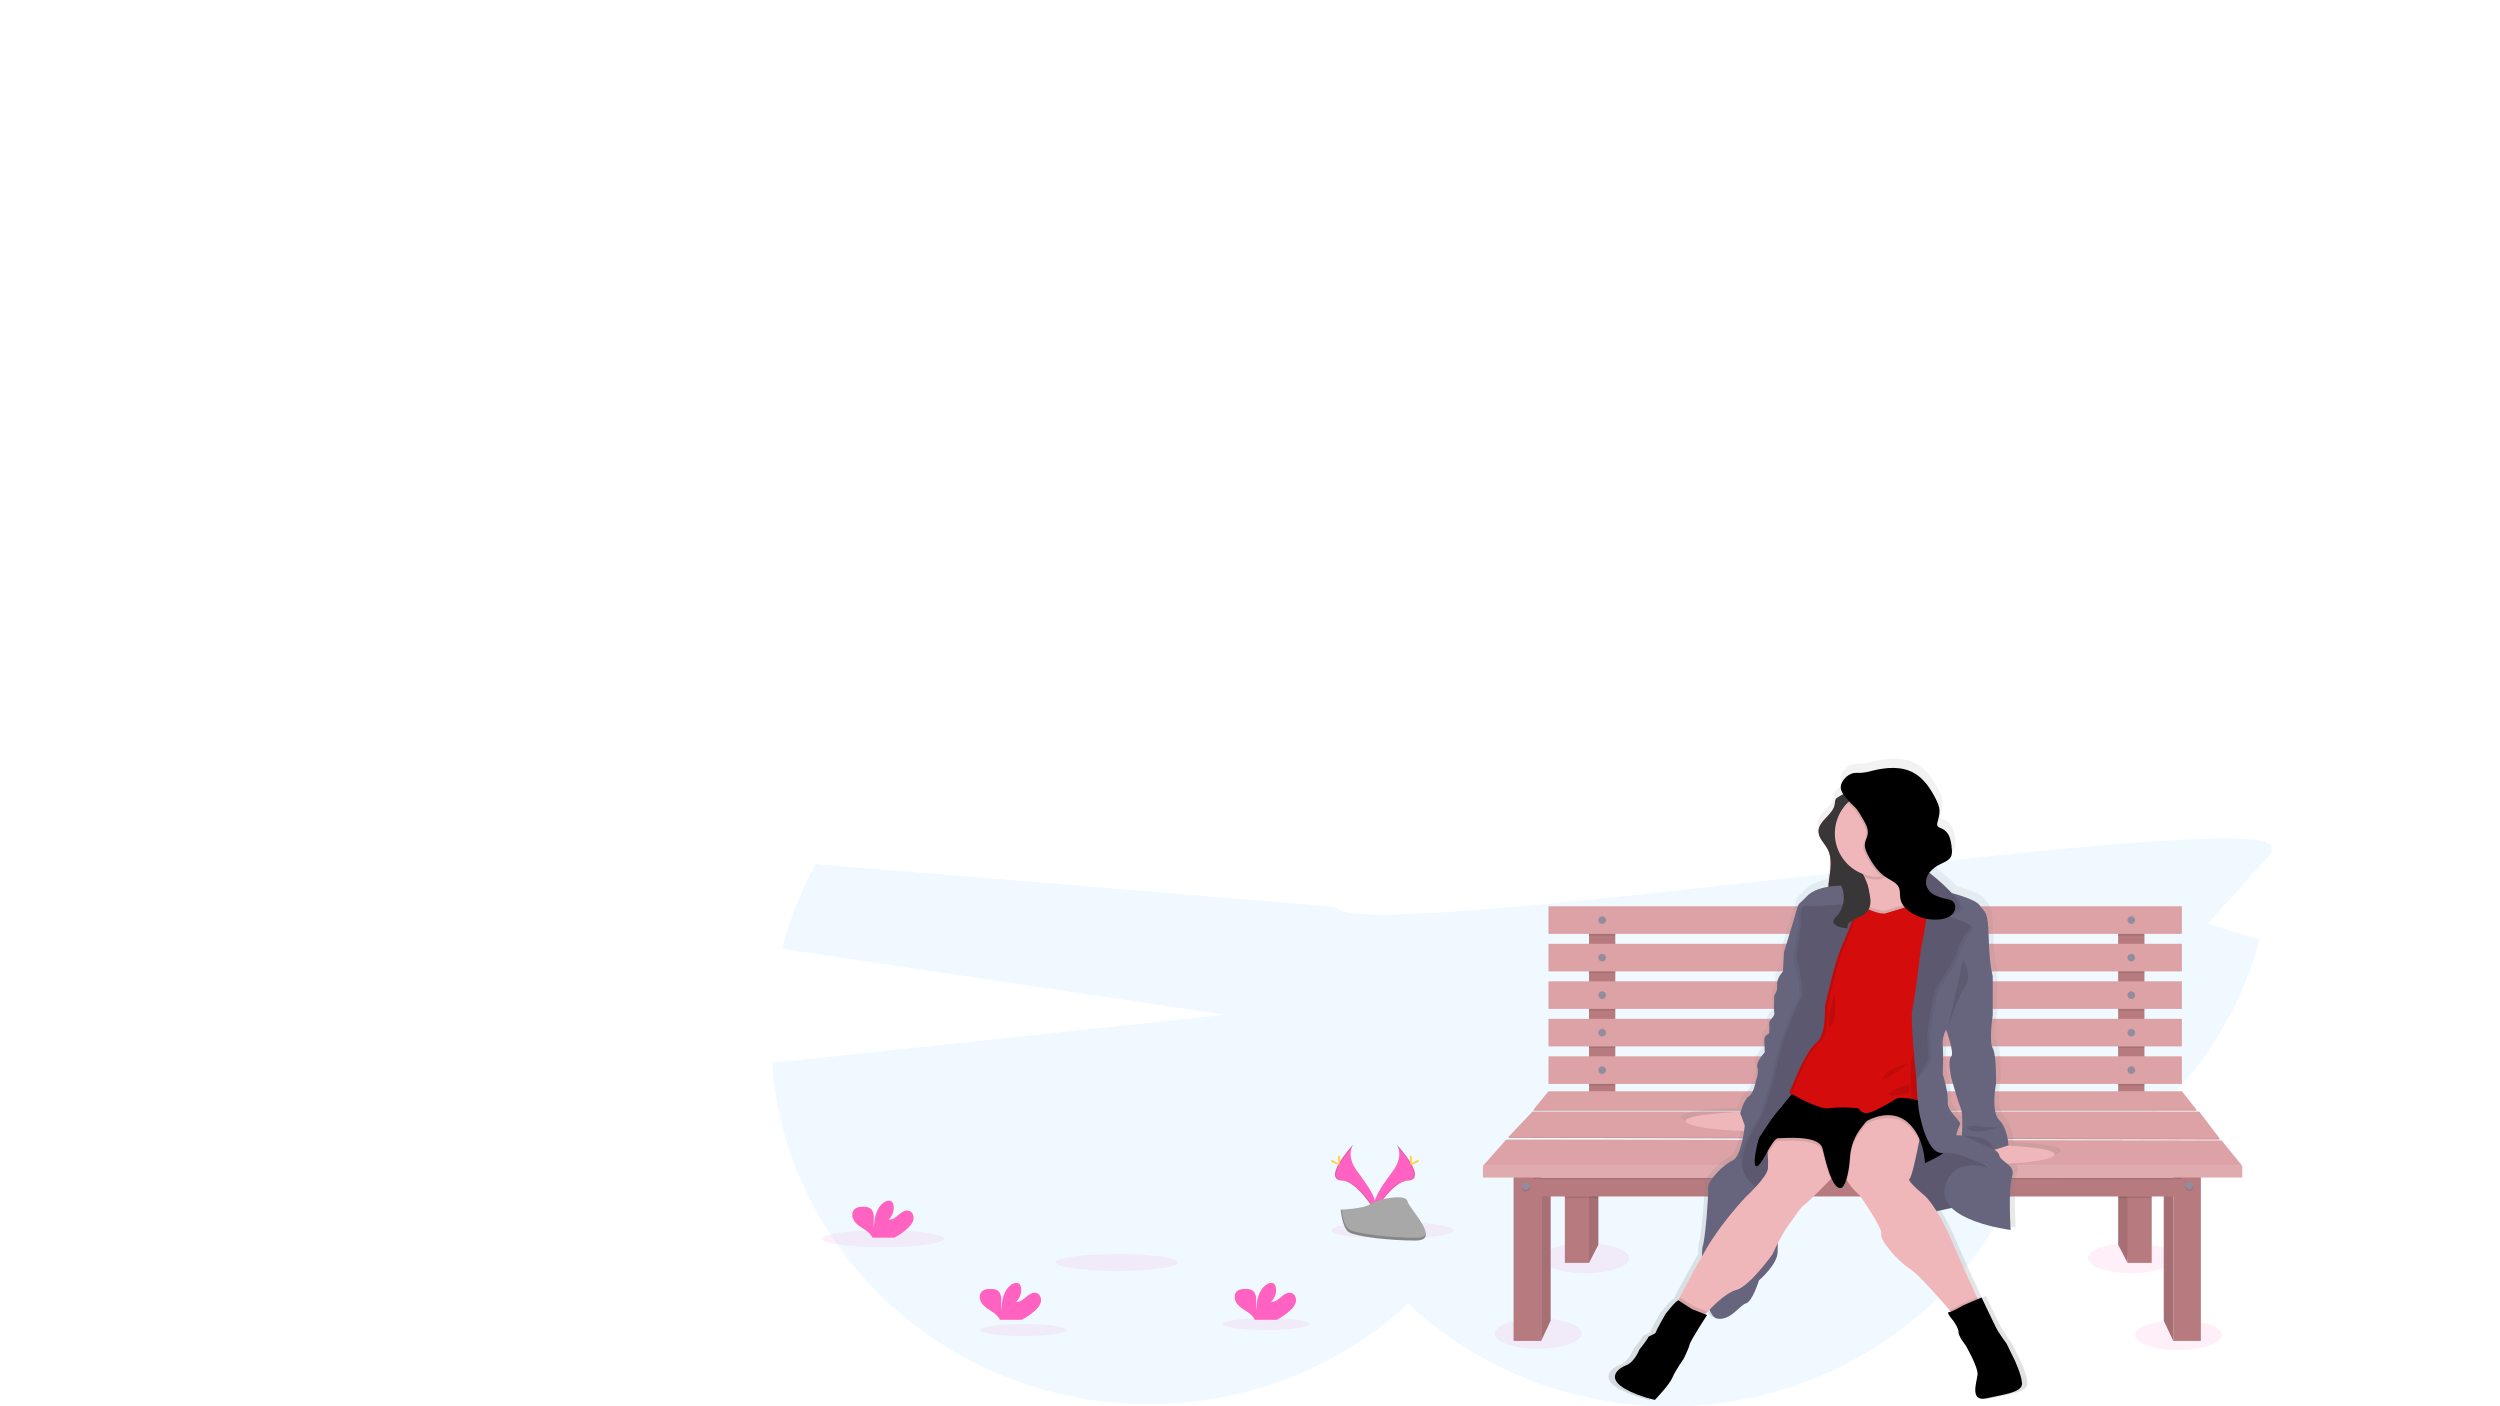 <svg width="1920" height="1080" viewBox="0 0 1920 1080" fill="none" xmlns="http://www.w3.org/2000/svg">
<path d="M1476 585C1446 571 1168.79 652.487 1024 545.5C821 395.5 558 589.5 351.5 320.75C247.194 185 130.705 137.373 4 -4H-19.5V1084H1965.5V354C1946.5 381.333 1973.1 341.1 1919.5 403.5C1852.5 481.5 1865.5 542.5 1776.5 593.5C1705.3 634.3 1663.5 589.5 1587.5 635C1511.5 680.5 1469.5 697.5 1493 671.5C1516.5 645.5 1496.5 631 1496.5 631C1496.5 631 1506 599 1476 585Z" fill="white"/>
<path opacity="0.1" d="M1744.62 650.75C1744.65 615.677 1038.58 729.044 1025.5 696.5L626.48 663.67C615.182 684.157 606.539 705.999 600.76 728.67L940.89 779.37L593 816.37C603.46 962.78 729 1078.37 882.3 1078.37C959.49 1078.37 1029.62 1049.06 1081.58 1001.29C1133.71 1049.95 1204.51 1079.95 1282.52 1079.95C1398.27 1079.95 1498.18 1014.04 1544.7 918.75C1638.03 889.13 1710.54 814.75 1735.35 721.75L1695.5 709.5L1744.58 654.95C1744.6 653.54 1744.62 652.15 1744.62 650.75Z" fill="#62C6FF"/>
<path opacity="0.1" d="M1217.71 977.83C1236.13 977.83 1251.07 972.654 1251.07 966.27C1251.07 959.886 1236.13 954.71 1217.71 954.71C1199.29 954.71 1184.35 959.886 1184.35 966.27C1184.35 972.654 1199.29 977.83 1217.71 977.83Z" fill="#FF62C0"/>
<path opacity="0.1" d="M1636.83 977.83C1655.25 977.83 1670.19 972.654 1670.19 966.27C1670.19 959.886 1655.25 954.71 1636.83 954.71C1618.41 954.71 1603.47 959.886 1603.47 966.27C1603.47 972.654 1618.41 977.83 1636.83 977.83Z" fill="#FF62C0"/>
<path opacity="0.1" d="M1181.32 1035.75C1199.75 1035.75 1214.68 1030.57 1214.68 1024.19C1214.68 1017.81 1199.75 1012.63 1181.32 1012.63C1162.9 1012.63 1147.96 1017.81 1147.96 1024.19C1147.96 1030.57 1162.9 1035.75 1181.32 1035.75Z" fill="#FF62C0"/>
<path opacity="0.1" d="M1673.01 1036.87C1691.43 1036.87 1706.37 1031.69 1706.37 1025.31C1706.37 1018.93 1691.43 1013.75 1673.01 1013.75C1654.59 1013.75 1639.65 1018.93 1639.65 1025.31C1639.65 1031.69 1654.59 1036.87 1673.01 1036.87Z" fill="#FF62C0"/>
<path d="M1661.78 1014.27L1669.07 1029.83V914.26H1661.78V1014.27Z" fill="#B77B7F"/>
<path d="M1190.89 1014.27L1183.6 1029.83V914.26H1190.89V1014.27Z" fill="#B77B7F"/>
<path opacity="0.1" d="M1661.78 1014.27L1669.07 1029.83V914.26H1661.78V1014.27Z" fill="black"/>
<path opacity="0.1" d="M1190.89 1014.27L1183.6 1029.83V914.26H1190.89V1014.27Z" fill="black"/>
<path d="M1240.56 701.99H1220.36V844.05H1240.56V701.99Z" fill="#B77B7F"/>
<path d="M1646.93 701.99H1626.73V844.05H1646.93V701.99Z" fill="#B77B7F"/>
<path opacity="0.1" d="M1240.56 701.99H1220.36V718.55H1240.56V701.99Z" fill="black"/>
<path opacity="0.1" d="M1646.93 701.99H1626.73V718.55H1646.93V701.99Z" fill="black"/>
<path d="M1675.69 696.03H1189.23V717.22H1675.69V696.03Z" fill="#DDA2A6"/>
<path opacity="0.1" d="M1240.56 726.16H1220.36V747.35H1240.56V726.16Z" fill="black"/>
<path opacity="0.1" d="M1646.93 726.16H1626.73V747.35H1646.93V726.16Z" fill="black"/>
<path d="M1675.69 724.84H1189.23V746.03H1675.69V724.84Z" fill="#DDA2A6"/>
<path opacity="0.1" d="M1240.56 754.97H1220.36V776.16H1240.56V754.97Z" fill="black"/>
<path opacity="0.1" d="M1646.93 754.97H1626.73V776.16H1646.93V754.97Z" fill="black"/>
<path d="M1675.69 753.65H1189.23V774.84H1675.69V753.65Z" fill="#DDA2A6"/>
<path opacity="0.1" d="M1240.56 783.78H1220.36V804.97H1240.56V783.78Z" fill="black"/>
<path opacity="0.1" d="M1646.93 783.78H1626.73V804.97H1646.93V783.78Z" fill="black"/>
<path d="M1675.69 782.46H1189.23V803.65H1675.69V782.46Z" fill="#DDA2A6"/>
<path opacity="0.1" d="M1240.56 812.59H1220.36V833.78H1240.56V812.59Z" fill="black"/>
<path opacity="0.1" d="M1646.93 812.59H1626.73V833.78H1646.93V812.59Z" fill="black"/>
<path d="M1675.69 811.27H1189.23V832.46H1675.69V811.27Z" fill="#DDA2A6"/>
<g opacity="0.1">
<path opacity="0.1" d="M1230.46 710.88C1232.08 710.88 1233.39 709.568 1233.39 707.95C1233.39 706.332 1232.08 705.02 1230.46 705.02C1228.84 705.02 1227.53 706.332 1227.53 707.95C1227.53 709.568 1228.84 710.88 1230.46 710.88Z" fill="black"/>
<path opacity="0.1" d="M1230.46 739.69C1232.08 739.69 1233.39 738.378 1233.39 736.76C1233.39 735.142 1232.08 733.83 1230.46 733.83C1228.84 733.83 1227.53 735.142 1227.53 736.76C1227.53 738.378 1228.84 739.69 1230.46 739.69Z" fill="black"/>
<path opacity="0.1" d="M1230.46 768.5C1232.08 768.5 1233.39 767.188 1233.39 765.57C1233.39 763.952 1232.08 762.64 1230.46 762.64C1228.84 762.64 1227.53 763.952 1227.53 765.57C1227.53 767.188 1228.84 768.5 1230.46 768.5Z" fill="black"/>
<path opacity="0.1" d="M1230.46 797.31C1232.08 797.31 1233.39 795.998 1233.39 794.38C1233.39 792.762 1232.08 791.45 1230.46 791.45C1228.84 791.45 1227.53 792.762 1227.53 794.38C1227.53 795.998 1228.84 797.31 1230.46 797.31Z" fill="black"/>
<path opacity="0.1" d="M1230.46 826.12C1232.08 826.12 1233.39 824.808 1233.39 823.19C1233.39 821.572 1232.08 820.26 1230.46 820.26C1228.84 820.26 1227.53 821.572 1227.53 823.19C1227.53 824.808 1228.84 826.12 1230.46 826.12Z" fill="black"/>
<path opacity="0.1" d="M1636.84 710.88C1638.46 710.88 1639.77 709.568 1639.77 707.95C1639.77 706.332 1638.46 705.02 1636.84 705.02C1635.22 705.02 1633.91 706.332 1633.91 707.95C1633.91 709.568 1635.22 710.88 1636.84 710.88Z" fill="black"/>
<path opacity="0.1" d="M1636.84 739.69C1638.46 739.69 1639.77 738.378 1639.77 736.76C1639.77 735.142 1638.46 733.83 1636.84 733.83C1635.22 733.83 1633.91 735.142 1633.91 736.76C1633.91 738.378 1635.22 739.69 1636.84 739.69Z" fill="black"/>
<path opacity="0.1" d="M1636.84 768.5C1638.46 768.5 1639.77 767.188 1639.77 765.57C1639.77 763.952 1638.46 762.64 1636.84 762.64C1635.22 762.64 1633.91 763.952 1633.91 765.57C1633.91 767.188 1635.22 768.5 1636.84 768.5Z" fill="black"/>
<path opacity="0.1" d="M1636.84 797.31C1638.46 797.31 1639.77 795.998 1639.77 794.38C1639.77 792.762 1638.46 791.45 1636.84 791.45C1635.22 791.45 1633.91 792.762 1633.91 794.38C1633.91 795.998 1635.22 797.31 1636.84 797.31Z" fill="black"/>
<path opacity="0.1" d="M1636.84 826.12C1638.46 826.12 1639.77 824.808 1639.77 823.19C1639.77 821.572 1638.46 820.26 1636.84 820.26C1635.22 820.26 1633.91 821.572 1633.91 823.19C1633.91 824.808 1635.22 826.12 1636.84 826.12Z" fill="black"/>
</g>
<path d="M1230.46 709.56C1232.08 709.56 1233.39 708.248 1233.39 706.63C1233.39 705.012 1232.08 703.7 1230.46 703.7C1228.84 703.7 1227.53 705.012 1227.53 706.63C1227.53 708.248 1228.84 709.56 1230.46 709.56Z" fill="#918C9E"/>
<path d="M1230.46 738.37C1232.08 738.37 1233.39 737.058 1233.39 735.44C1233.39 733.822 1232.08 732.51 1230.46 732.51C1228.84 732.51 1227.53 733.822 1227.53 735.44C1227.53 737.058 1228.84 738.37 1230.46 738.37Z" fill="#918C9E"/>
<path d="M1230.46 767.18C1232.08 767.18 1233.39 765.868 1233.39 764.25C1233.39 762.632 1232.08 761.32 1230.46 761.32C1228.84 761.32 1227.53 762.632 1227.53 764.25C1227.53 765.868 1228.84 767.18 1230.46 767.18Z" fill="#918C9E"/>
<path d="M1230.46 795.99C1232.08 795.99 1233.39 794.678 1233.39 793.06C1233.39 791.442 1232.08 790.13 1230.46 790.13C1228.84 790.13 1227.53 791.442 1227.53 793.06C1227.53 794.678 1228.84 795.99 1230.46 795.99Z" fill="#918C9E"/>
<path d="M1230.46 824.8C1232.08 824.8 1233.39 823.488 1233.39 821.87C1233.39 820.252 1232.08 818.94 1230.46 818.94C1228.84 818.94 1227.53 820.252 1227.53 821.87C1227.53 823.488 1228.84 824.8 1230.46 824.8Z" fill="#918C9E"/>
<path d="M1636.84 709.56C1638.46 709.56 1639.77 708.248 1639.77 706.63C1639.77 705.012 1638.46 703.7 1636.84 703.7C1635.22 703.7 1633.91 705.012 1633.91 706.63C1633.91 708.248 1635.22 709.56 1636.84 709.56Z" fill="#918C9E"/>
<path d="M1636.84 738.37C1638.46 738.37 1639.77 737.058 1639.77 735.44C1639.77 733.822 1638.46 732.51 1636.84 732.51C1635.22 732.51 1633.91 733.822 1633.91 735.44C1633.91 737.058 1635.22 738.37 1636.84 738.37Z" fill="#918C9E"/>
<path d="M1636.84 767.18C1638.46 767.18 1639.77 765.868 1639.77 764.25C1639.77 762.632 1638.46 761.32 1636.84 761.32C1635.22 761.32 1633.91 762.632 1633.91 764.25C1633.91 765.868 1635.22 767.18 1636.84 767.18Z" fill="#918C9E"/>
<path d="M1636.84 795.99C1638.46 795.99 1639.77 794.678 1639.77 793.06C1639.77 791.442 1638.46 790.13 1636.84 790.13C1635.22 790.13 1633.91 791.442 1633.91 793.06C1633.91 794.678 1635.22 795.99 1636.84 795.99Z" fill="#918C9E"/>
<path d="M1636.84 824.8C1638.46 824.8 1639.77 823.488 1639.77 821.87C1639.77 820.252 1638.46 818.94 1636.84 818.94C1635.22 818.94 1633.91 820.252 1633.91 821.87C1633.91 823.488 1635.22 824.8 1636.84 824.8Z" fill="#918C9E"/>
<path d="M1686.95 853H1177.64L1189.23 838.75H1675.69L1686.95 853Z" fill="#DDA2A6"/>
<path opacity="0.1" d="M1686.95 853H1177.64L1189.23 838.75H1675.69L1686.95 853Z" fill="black"/>
<path d="M1686.95 852.33H1177.64L1189.23 838.09H1675.69L1686.95 852.33Z" fill="#DDA2A6"/>
<path d="M1704.83 875.18L1158.43 873.86L1176.98 854.32H1688.94L1704.83 875.18Z" fill="#DDA2A6"/>
<path opacity="0.1" d="M1704.83 875.18L1158.43 873.86L1176.98 854.32H1688.94L1704.83 875.18Z" fill="black"/>
<path d="M1704.83 874.52L1158.43 873.2L1176.98 853.66H1688.94L1704.83 874.52Z" fill="#DDA2A6"/>
<path d="M1722.05 895.38H1138.89L1156.78 875.18L1706.16 875.84L1722.05 895.38Z" fill="#DDA2A6"/>
<path d="M1227.53 914.26V955.98L1220.36 969.89L1217.99 920.22L1217.71 914.26H1227.53Z" fill="#B77B7F"/>
<path d="M1636.62 914.26L1636.33 920.22L1633.97 969.89L1626.79 955.98V914.26H1636.62Z" fill="#B77B7F"/>
<path opacity="0.1" d="M1227.53 914.26V955.98L1220.36 969.89L1217.99 920.22L1217.71 914.26H1227.53Z" fill="black"/>
<path opacity="0.1" d="M1636.62 914.26L1636.33 920.22L1633.97 969.89L1626.79 955.98V914.26H1636.62Z" fill="black"/>
<path d="M1220.35 910.95H1201.81V969.9H1220.35V910.95Z" fill="#B77B7F"/>
<path d="M1652.51 910.95H1633.97V969.9H1652.51V910.95Z" fill="#B77B7F"/>
<path opacity="0.1" d="M1220.36 914.26H1227.53V920.22H1201.81V910.95H1220.36V914.26Z" fill="black"/>
<path opacity="0.1" d="M1652.51 910.95V920.22H1626.79V914.26H1633.97V910.95H1652.51Z" fill="black"/>
<path d="M1675.69 904.32H1177.64V918.89H1675.69V904.32Z" fill="#B77B7F"/>
<path d="M1183.6 901.67H1162.41V1029.83H1183.6V901.67Z" fill="#B77B7F"/>
<path d="M1669.08 1029.83H1690.27V901.67H1669.08V1029.83Z" fill="#B77B7F"/>
<path opacity="0.1" d="M1675.69 904.32H1177.64V905.64H1675.69V904.32Z" fill="black"/>
<path d="M1722.05 895.38H1138.89V904.32H1722.05V895.38Z" fill="#DDA2A6"/>
<path opacity="0.1" d="M1722.05 895.38H1138.89V904.32H1722.05V895.38Z" fill="white"/>
<path opacity="0.1" d="M1171.74 915.2C1173.36 915.2 1174.67 913.888 1174.67 912.27C1174.67 910.652 1173.36 909.34 1171.74 909.34C1170.12 909.34 1168.81 910.652 1168.81 912.27C1168.81 913.888 1170.12 915.2 1171.74 915.2Z" fill="black"/>
<path d="M1171.74 913.88C1173.36 913.88 1174.67 912.568 1174.67 910.95C1174.67 909.332 1173.36 908.02 1171.74 908.02C1170.12 908.02 1168.81 909.332 1168.81 910.95C1168.81 912.568 1170.12 913.88 1171.74 913.88Z" fill="#918C9E"/>
<path opacity="0.1" d="M1681.4 914.8C1683.02 914.8 1684.33 913.488 1684.33 911.87C1684.33 910.252 1683.02 908.94 1681.4 908.94C1679.78 908.94 1678.47 910.252 1678.47 911.87C1678.47 913.488 1679.78 914.8 1681.4 914.8Z" fill="black"/>
<path d="M1681.4 913.48C1683.02 913.48 1684.33 912.168 1684.33 910.55C1684.33 908.932 1683.02 907.62 1681.4 907.62C1679.78 907.62 1678.47 908.932 1678.47 910.55C1678.47 912.168 1679.78 913.48 1681.4 913.48Z" fill="#918C9E"/>
<path opacity="0.1" d="M678.08 957.79C703.993 957.79 725 954.907 725 951.35C725 947.793 703.993 944.91 678.08 944.91C652.167 944.91 631.16 947.793 631.16 951.35C631.16 954.907 652.167 957.79 678.08 957.79Z" fill="#FF62C0"/>
<path opacity="0.1" d="M857.82 976.01C883.734 976.01 904.74 973.127 904.74 969.57C904.74 966.013 883.734 963.13 857.82 963.13C831.907 963.13 810.9 966.013 810.9 969.57C810.9 973.127 831.907 976.01 857.82 976.01Z" fill="#FF62C0"/>
<path opacity="0.1" d="M1069.53 951.35C1095.44 951.35 1116.45 948.467 1116.45 944.91C1116.45 941.353 1095.44 938.47 1069.53 938.47C1043.62 938.47 1022.61 941.353 1022.61 944.91C1022.61 948.467 1043.62 951.35 1069.53 951.35Z" fill="#FF62C0"/>
<path opacity="0.1" d="M785.88 1026.04C804.304 1026.04 819.24 1023.99 819.24 1021.46C819.24 1018.93 804.304 1016.88 785.88 1016.88C767.455 1016.88 752.52 1018.93 752.52 1021.46C752.52 1023.99 767.455 1026.04 785.88 1026.04Z" fill="#FF62C0"/>
<path opacity="0.1" d="M972.43 1021.46C990.855 1021.46 1005.79 1019.41 1005.79 1016.88C1005.79 1014.35 990.855 1012.3 972.43 1012.3C954.006 1012.3 939.07 1014.35 939.07 1016.88C939.07 1019.41 954.006 1021.46 972.43 1021.46Z" fill="#FF62C0"/>
<path d="M990.81 1006.47C992.81 1004.63 994.63 1002.47 995.2 999.85C995.77 997.23 994.64 994.06 992.13 993.1C989.32 992.03 986.31 993.98 984.03 995.95C981.75 997.92 979.13 1000.17 976.15 999.75C977.677 998.353 978.816 996.584 979.458 994.616C980.099 992.649 980.221 990.549 979.81 988.52C979.683 987.685 979.338 986.899 978.81 986.24C977.24 984.57 974.41 985.29 972.54 986.6C966.54 990.79 964.93 998.87 964.89 1006.15C964.29 1003.53 964.8 1000.79 964.78 998.1C964.76 995.41 964.03 992.42 961.78 990.98C960.367 990.216 958.776 989.84 957.17 989.89C954.49 989.79 951.51 990.06 949.69 992.02C947.42 994.45 948.01 998.53 949.98 1001.21C951.95 1003.89 954.98 1005.56 957.72 1007.41C959.941 1008.73 961.835 1010.54 963.26 1012.69C963.425 1012.99 963.562 1013.31 963.67 1013.63H980.44C984.203 1011.72 987.691 1009.31 990.81 1006.47Z" fill="#FF62C0"/>
<path d="M697.1 943.32C699.1 941.49 700.92 939.32 701.49 936.7C702.06 934.08 700.94 930.92 698.42 929.95C695.61 928.88 692.6 930.83 690.32 932.8C688.04 934.77 685.42 937.02 682.44 936.6C683.976 935.208 685.124 933.442 685.775 931.474C686.425 929.506 686.554 927.403 686.15 925.37C686.021 924.536 685.676 923.75 685.15 923.09C683.58 921.42 680.75 922.14 678.88 923.46C672.88 927.64 671.27 935.73 671.24 943C670.64 940.38 671.14 937.64 671.13 935C671.12 932.36 670.37 929.32 668.13 927.88C666.717 927.116 665.126 926.74 663.52 926.79C660.85 926.7 657.87 926.96 656.04 928.92C653.77 931.35 654.36 935.43 656.33 938.11C658.3 940.79 661.33 942.46 664.08 944.31C666.296 945.634 668.185 947.438 669.61 949.59C669.774 949.891 669.911 950.205 670.02 950.53H686.79C690.534 948.6 694.002 946.175 697.1 943.32V943.32Z" fill="#FF62C0"/>
<path d="M794.981 1006.47C796.981 1004.63 798.801 1002.47 799.371 999.85C799.941 997.23 798.821 994.06 796.301 993.1C793.491 992.03 790.481 993.98 788.201 995.95C785.921 997.92 783.301 1000.17 780.321 999.75C781.856 998.358 783.005 996.592 783.655 994.624C784.306 992.656 784.435 990.553 784.031 988.52C783.904 987.685 783.559 986.899 783.031 986.24C781.461 984.57 778.631 985.29 776.761 986.6C770.811 990.79 769.151 998.87 769.121 1006.15C768.521 1003.53 769.021 1000.79 769.011 998.1C769.001 995.41 768.251 992.42 766.011 990.98C764.597 990.216 763.007 989.84 761.401 989.89C758.731 989.79 755.751 990.06 753.921 992.02C751.651 994.45 752.241 998.53 754.211 1001.21C756.181 1003.89 759.211 1005.56 761.961 1007.41C764.179 1008.73 766.069 1010.54 767.491 1012.69C767.659 1012.99 767.797 1013.3 767.901 1013.63H784.611C788.373 1011.72 791.861 1009.31 794.981 1006.47V1006.47Z" fill="#FF62C0"/>
<path d="M1072.57 878.82C1072.57 878.82 1078.86 887.04 1069.67 899.45C1060.48 911.86 1052.91 922.34 1055.97 930.08C1055.97 930.08 1069.83 907.08 1081.12 906.71C1092.41 906.34 1084.99 892.68 1072.57 878.82Z" fill="#FF62C0"/>
<path opacity="0.1" d="M1072.57 878.82C1073.12 879.614 1073.56 880.483 1073.86 881.4C1084.86 894.33 1090.73 906.4 1080.15 906.71C1070.29 906.99 1058.47 924.62 1055.63 929.07C1055.73 929.41 1055.84 929.75 1055.97 930.07C1055.97 930.07 1069.83 907.07 1081.12 906.7C1092.41 906.33 1084.99 892.68 1072.57 878.82Z" fill="black"/>
<path d="M1084.26 889.3C1084.26 892.19 1083.94 894.54 1083.54 894.54C1083.14 894.54 1082.81 892.19 1082.81 889.3C1082.81 886.41 1083.22 887.76 1083.62 887.76C1084.02 887.76 1084.26 886.4 1084.26 889.3Z" fill="#FFD037"/>
<path d="M1088.27 892.75C1085.73 894.14 1083.52 894.97 1083.27 894.62C1083.02 894.27 1084.99 892.86 1087.53 891.48C1090.07 890.1 1089.07 891.1 1089.26 891.48C1089.45 891.86 1090.81 891.37 1088.27 892.75Z" fill="#FFD037"/>
<path d="M1039.36 878.82C1039.36 878.82 1033.08 887.04 1042.27 899.45C1051.46 911.86 1059.03 922.34 1055.97 930.08C1055.97 930.08 1042.1 907.08 1030.82 906.71C1019.54 906.34 1026.95 892.68 1039.36 878.82Z" fill="#FF62C0"/>
<path opacity="0.1" d="M1039.36 878.82C1038.81 879.616 1038.38 880.484 1038.08 881.4C1027.08 894.33 1021.2 906.4 1031.79 906.71C1041.65 906.99 1053.47 924.62 1056.3 929.07C1056.21 929.409 1056.1 929.743 1055.97 930.07C1055.97 930.07 1042.1 907.07 1030.82 906.7C1019.54 906.33 1026.95 892.68 1039.36 878.82Z" fill="black"/>
<path d="M1027.68 889.3C1027.68 892.19 1028 894.54 1028.4 894.54C1028.8 894.54 1029.13 892.19 1029.13 889.3C1029.13 886.41 1028.72 887.76 1028.32 887.76C1027.92 887.76 1027.68 886.4 1027.68 889.3Z" fill="#FFD037"/>
<path d="M1023.67 892.75C1026.21 894.14 1028.42 894.97 1028.61 894.62C1028.8 894.27 1026.9 892.86 1024.36 891.48C1021.82 890.1 1022.82 891.1 1022.63 891.48C1022.44 891.86 1021.13 891.37 1023.67 892.75Z" fill="#FFD037"/>
<path d="M1029.68 929.01C1029.68 929.01 1047.26 928.47 1052.55 924.69C1057.84 920.91 1079.55 916.42 1080.91 922.47C1082.27 928.52 1107.33 952.56 1087.48 952.72C1067.63 952.88 1041.37 949.63 1036.08 946.4C1030.79 943.17 1029.68 929.01 1029.68 929.01Z" fill="#A8A8A8"/>
<path opacity="0.2" d="M1087.81 950.61C1067.97 950.77 1041.7 947.52 1036.41 944.3C1032.41 941.85 1030.78 933.04 1030.25 928.98H1029.66C1029.66 928.98 1030.77 943.15 1036.06 946.37C1041.35 949.59 1067.61 952.85 1087.46 952.69C1093.19 952.69 1095.17 950.6 1095.06 947.58C1094.28 949.44 1092.1 950.58 1087.81 950.61Z" fill="black"/>
<path d="M1545.75 876.95L1546.34 876.74C1546.34 876.74 1546.06 863.95 1539.13 857.13C1532.2 850.31 1536.54 828.95 1536.54 828.95C1536.54 828.95 1537.12 806.49 1533.94 801.09C1530.76 795.69 1533.94 775.5 1533.94 775.5V744.83C1533.94 744.83 1531.35 736.83 1530.77 714.98C1530.19 693.13 1527.89 695.98 1523.56 689.68C1521.32 686.43 1511.78 683.04 1503 680.6C1497.13 674.577 1490.81 669.011 1484.1 663.95C1486.62 661.063 1489.76 658.783 1493.28 657.28C1496.39 655.81 1499.96 654.28 1501.23 651.14C1501.79 649.307 1501.91 647.367 1501.57 645.48C1501.4 642.474 1500.82 639.504 1499.86 636.65C1498.86 633.753 1496.76 631.368 1494.01 630.02C1492.5 629.36 1490.54 628.9 1490.1 627.33C1489.97 626.703 1489.99 626.053 1490.18 625.44C1490.86 622.36 1491.98 619.33 1491.91 616.18C1491.84 612.69 1490.31 609.39 1488.68 606.29C1484.57 598.46 1479.34 590.74 1471.51 586.47C1461.68 581.11 1449.51 582.16 1438.65 584.86C1435.72 585.734 1432.7 586.294 1429.65 586.53C1427.81 586.443 1425.96 586.487 1424.13 586.66C1423.09 586.839 1422.07 587.176 1421.13 587.66C1421.33 587.46 1421.53 587.24 1421.75 587.05C1419.93 587.9 1418.3 589.111 1416.97 590.61C1415.52 592.076 1414.49 593.897 1413.97 595.89C1413.8 596.542 1413.72 597.215 1413.73 597.89C1413.88 599.793 1414.57 601.612 1415.73 603.13C1414.28 603.849 1412.87 604.644 1411.5 605.51C1410.81 605.883 1410.21 606.406 1409.75 607.04C1409.61 607.274 1409.5 607.527 1409.42 607.79C1408.94 608.882 1408.71 610.068 1408.75 611.26C1408.75 611.41 1408.75 611.56 1408.68 611.7C1408.8 611.48 1408.9 611.26 1409 611.03C1407.86 618.03 1399.22 622.42 1396.79 628.78C1396.13 630.095 1395.79 631.548 1395.79 633.02C1395.9 638.14 1400.43 641.94 1402.89 646.44C1407 653.97 1405.16 663.12 1404 671.59C1403.84 672.79 1403.71 674.03 1403.63 675.28C1397.54 676.28 1390.92 678.4 1386.87 682.64C1377.79 692.17 1381.87 684.06 1375.34 705.1L1368.85 726.1L1367.98 741.31C1367.98 741.31 1362.98 746.31 1363.37 751.69C1363.76 757.07 1361.21 759.69 1361.21 759.69C1361.21 759.69 1360.63 770.92 1361.21 773.62C1361.79 776.32 1356.88 779.02 1357.21 781.44C1357.36 784.104 1357.36 786.775 1357.21 789.44C1357.21 789.87 1352.88 790.58 1353.32 795.55C1353.58 798.482 1353.67 801.427 1353.6 804.37C1353.6 804.37 1346.4 811.9 1347.84 816.02C1349.28 820.14 1346.54 827.11 1346.54 827.11C1346.54 827.11 1344.95 836.21 1341.06 838.63C1337.89 840.63 1335.39 848.02 1334.57 850.72C1331.67 850.82 1289.8 852.43 1291.19 858.01C1292.63 863.79 1332.14 865.59 1336.75 865.59C1336.95 865.585 1337.15 865.565 1337.35 865.53C1336.27 872.53 1333.49 886.3 1328.23 888.53C1321.16 891.53 1308.33 904.45 1308.91 910.14C1309.49 915.83 1306.6 950.23 1304.72 955.06C1304.33 956.06 1304.11 959.06 1304.12 963.18C1295 978.98 1288.27 991.83 1286.49 995.25L1286.03 996.14L1285.49 997.56C1284.26 996.71 1275.32 1008.09 1275.32 1008.09C1275.32 1008.09 1267.97 1020.6 1267.68 1022.3C1267.39 1024 1261.76 1025.14 1261.48 1026.42C1261.2 1027.7 1254.56 1035.95 1254.56 1035.95C1254.56 1035.95 1250.81 1045.61 1244.17 1048.17C1237.53 1050.73 1230.48 1056.99 1239.56 1064.1C1248.64 1071.21 1266.81 1075.18 1266.81 1075.18C1266.81 1075.18 1278.35 1063.38 1280.65 1057.84C1282.95 1052.3 1289.59 1043.06 1289.59 1043.06C1289.59 1043.06 1293.59 1035.06 1294.21 1032.06C1294.83 1029.06 1308.14 1008.95 1308.14 1008.95L1306.7 1008.39C1307.25 1007.79 1307.88 1007.13 1308.58 1006.39C1309.07 1005.88 1309.58 1005.33 1310.15 1004.78C1311.69 1008.56 1313.55 1011.13 1315.78 1011.64C1326.45 1014.06 1334.09 1001.12 1339 999.84C1343.91 998.56 1349.23 981.95 1349.23 981.95C1349.23 981.95 1363.8 969.72 1363.94 959.95C1363.94 957.8 1364.02 955.51 1364.07 953.25C1366.53 948.358 1369.33 943.646 1372.45 939.15C1377.84 931.95 1382.06 924.93 1384.76 923.42C1386.76 922.32 1399.18 909.96 1405.76 903.33L1406.44 902.64C1408.44 907 1410.74 910.08 1413.36 910.15C1415.36 910.21 1416.98 907.3 1418.26 903.15C1418.39 903.417 1418.53 903.687 1418.68 903.96C1422.29 910.47 1428.93 915.96 1428.93 915.96C1428.93 915.96 1447.39 941.83 1445.8 945.96C1444.21 950.09 1459.21 967.42 1467.8 972.54C1474.72 976.64 1492.8 997.19 1499.71 1005.18L1500.71 1006.36C1500.21 1006.55 1499.69 1006.69 1499.16 1006.75C1496.76 1006.84 1502.53 1013.19 1502.53 1013.19C1502.53 1013.19 1507.04 1019.35 1506.85 1022.39C1506.66 1025.43 1512.52 1032.72 1512.52 1032.72C1512.52 1032.72 1522.52 1049.72 1521.85 1055.56C1521.18 1061.4 1515.41 1076.88 1529.06 1073.85C1542.71 1070.82 1557.32 1069.3 1557.06 1062.38C1556.8 1055.46 1550.91 1043.38 1550.91 1043.38L1544.85 1031.24C1544.85 1031.24 1538.8 1023.38 1536.1 1017.98C1533.4 1012.58 1525.05 995.23 1525.05 995.23L1522.05 996.5L1521.41 995.14C1518.31 988.59 1510.81 972.5 1501.73 951.6C1498.33 943.539 1494.32 935.749 1489.73 928.3L1501.73 925.77C1515.55 938.67 1548.02 942.63 1548.02 942.63C1548.02 942.63 1546.02 910.51 1549.18 901.12C1550.82 896.26 1548.36 893.46 1545.45 891.12C1558.45 890.37 1581.63 888.28 1582.73 883.88C1583.83 879.48 1558.16 877.63 1545.75 876.95ZM1509.58 869.12C1507.01 868.94 1505.11 868.92 1505.11 868.92C1505.11 868.92 1506.26 863.67 1507.99 860.82C1509.72 857.97 1497.61 850.3 1498.38 843.19C1499.15 836.08 1494.44 821.3 1494.44 821.3C1494.44 821.3 1495.01 805.95 1494.44 798.84C1494.09 794.601 1494.99 790.352 1497.03 786.62C1497.03 786.62 1503.95 805.1 1501.03 807.62C1498.11 810.14 1501.03 823.82 1501.03 823.82C1501.03 823.82 1506.22 842.02 1508.81 848.56C1510.34 852.34 1509.81 861.18 1509.58 869.13V869.12Z" fill="url(#paint0_linear)"/>
<path d="M1336.93 853.95C1336.93 853.95 1293.21 855.44 1294.61 861.14C1296.01 866.84 1334.41 868.61 1338.89 868.61C1343.37 868.61 1349.81 860.4 1349.81 860.4L1336.93 853.95Z" fill="#EFB7B9"/>
<path d="M1389.29 834H1364.07V857.25H1389.29V834Z" fill="#67647E"/>
<path opacity="0.12" d="M1389.29 834H1364.07V857.25H1389.29V834Z" fill="black"/>
<path d="M1350.65 858.15L1327.45 904.99L1356.86 914.53L1380.6 894.16L1391.82 872.42L1414.54 874.27L1438.79 886.34L1458.39 898.31L1470.25 920.49L1487.25 930.1L1523.7 922.32L1529.02 897.53L1499.28 877.61L1488.5 861.29L1444.8 854.93L1432.15 836.07L1388.43 846.62L1350.65 858.15Z" fill="#67647E"/>
<path opacity="0.12" d="M1350.65 858.59L1326.97 909.62L1356.86 914.97L1380.6 894.6L1391.82 872.86L1414.54 874.7L1438.79 886.78L1458.39 898.74L1470.25 920.93L1487.25 930.53L1523.7 922.75L1529.02 897.96L1499.28 878.05L1488.5 861.72L1444.8 855.37L1432.15 836.5L1388.43 847.05L1350.65 858.59Z" fill="black"/>
<path d="M1411.53 612.3C1410.86 612.668 1410.27 613.184 1409.83 613.81C1409.36 614.894 1409.13 616.069 1409.17 617.25C1408.28 625.69 1396.44 630.25 1396.62 638.7C1396.72 643.7 1401.13 647.48 1403.52 651.92C1407.52 659.34 1405.72 668.37 1404.6 676.72C1403.75 683.05 1403.75 690.48 1408.6 694.64C1410.6 696.34 1413.19 697.27 1415 699.16C1418.7 703.02 1417.89 709.35 1420.33 714.16C1420.57 714.674 1420.91 715.136 1421.33 715.52C1421.75 715.853 1422.23 716.1 1422.75 716.25C1427.46 717.8 1432.84 715.6 1436.02 711.8C1439.2 708 1440.46 702.91 1440.63 697.95C1440.8 692.99 1440 688.08 1439.52 683.15C1438.61 673.67 1438.92 664.15 1438.15 654.63C1438.06 651.614 1437.38 648.644 1436.15 645.89C1435.42 644.47 1434.43 643.19 1433.74 641.75C1432.89 639.754 1432.35 637.645 1432.12 635.49L1429.48 618.78C1428.96 615.44 1428.48 609.45 1424.65 608.16C1420.82 606.87 1414.65 610.32 1411.53 612.3Z" fill="#E3787D"/>
<path d="M1411.53 612.3C1410.86 612.668 1410.27 613.184 1409.83 613.81C1409.36 614.894 1409.13 616.069 1409.17 617.25C1408.28 625.69 1396.44 630.25 1396.62 638.7C1396.72 643.7 1401.13 647.48 1403.52 651.92C1407.52 659.34 1405.72 668.37 1404.6 676.72C1403.75 683.05 1403.75 690.48 1408.6 694.64C1410.6 696.34 1413.19 697.27 1415 699.16C1418.7 703.02 1417.89 709.35 1420.33 714.16C1420.57 714.674 1420.91 715.136 1421.33 715.52C1421.75 715.853 1422.23 716.1 1422.75 716.25C1427.46 717.8 1432.84 715.6 1436.02 711.8C1439.2 708 1440.46 702.91 1440.63 697.95C1440.8 692.99 1440 688.08 1439.52 683.15C1438.61 673.67 1438.92 664.15 1438.15 654.63C1438.06 651.614 1437.38 648.644 1436.15 645.89C1435.42 644.47 1434.43 643.19 1433.74 641.75C1432.89 639.754 1432.35 637.645 1432.12 635.49L1429.48 618.78C1428.96 615.44 1428.48 609.45 1424.65 608.16C1420.82 606.87 1414.65 610.32 1411.53 612.3Z" fill="#383636"/>
<g opacity="0.1">
<path opacity="0.1" d="M1409.97 614.61C1409.97 614.38 1409.97 614.15 1410.03 613.92C1409.83 614.103 1409.66 614.311 1409.51 614.54C1409.03 615.611 1408.79 616.776 1408.81 617.95C1408.81 618.09 1408.81 618.23 1408.75 618.38C1409.39 617.211 1409.8 615.932 1409.97 614.61V614.61Z" fill="black"/>
<path opacity="0.1" d="M1436.81 709.11C1433.64 712.91 1428.25 715.11 1423.55 713.56C1423.01 713.427 1422.51 713.168 1422.09 712.805C1421.67 712.442 1421.34 711.984 1421.13 711.47C1418.68 706.71 1419.49 700.39 1415.79 696.52C1413.98 694.64 1411.38 693.71 1409.39 692C1404.54 687.84 1404.54 680.42 1405.39 674.08C1406.51 665.73 1408.31 656.7 1404.31 649.29C1401.92 644.84 1397.52 641.1 1397.41 636.06C1397.4 635.588 1397.43 635.117 1397.5 634.65C1396.69 636.107 1396.27 637.752 1396.29 639.42C1396.39 644.42 1400.8 648.21 1403.19 652.65C1407.19 660.07 1405.39 669.09 1404.27 677.44C1403.42 683.78 1403.42 691.2 1408.27 695.37C1410.27 697.07 1412.86 698 1414.67 699.89C1418.37 703.75 1417.56 710.08 1420 714.83C1420.24 715.347 1420.58 715.812 1421 716.2C1421.42 716.532 1421.91 716.776 1422.43 716.92C1427.13 718.47 1432.52 716.27 1435.69 712.47C1437.52 710.203 1438.81 707.549 1439.46 704.71C1438.8 706.299 1437.9 707.782 1436.81 709.11V709.11Z" fill="black"/>
</g>
<path d="M1535.56 879.5C1535.56 879.5 1579.27 881 1577.87 886.69C1576.47 892.38 1538.08 894.17 1533.59 894.17C1529.1 894.17 1522.67 885.95 1522.67 885.95L1535.56 879.5Z" fill="#EFB7B9"/>
<path d="M1417.89 680.2C1417.89 680.2 1396.46 678.94 1387.64 688.33C1378.82 697.72 1382.73 689.73 1376.43 710.47L1370.12 731.21L1369.28 746.21C1369.28 746.21 1364.38 751.11 1364.8 756.44C1365.22 761.77 1362.69 764.29 1362.69 764.29C1362.69 764.29 1362.13 775.36 1362.69 778.02C1363.25 780.68 1358.49 783.34 1358.77 785.72C1358.92 788.335 1358.92 790.955 1358.77 793.57C1358.77 793.99 1354.57 794.69 1354.99 799.57C1355.24 802.456 1355.34 805.354 1355.27 808.25C1355.27 808.25 1348.27 815.68 1349.66 819.74C1351.05 823.8 1348.4 830.67 1348.4 830.67C1348.4 830.67 1346.86 839.67 1343.08 842.02C1339.3 844.37 1336.49 854.95 1336.49 854.95C1336.49 854.95 1339.99 864.06 1339.99 864.48C1339.99 864.9 1337.47 888.3 1330.61 891.24C1323.75 894.18 1311.27 906.95 1311.81 912.52C1312.35 918.09 1309.57 952.04 1307.75 956.8C1305.93 961.56 1308.03 1010.19 1318.4 1012.57C1328.77 1014.95 1336.21 1002.2 1340.98 1000.95C1345.75 999.7 1350.92 983.29 1350.92 983.29C1350.92 983.29 1365.08 971.24 1365.22 961.58C1365.36 951.92 1365.78 939.58 1365.78 939.58C1365.78 939.58 1349.24 911.58 1345.88 909.45C1342.52 907.32 1333.13 895.45 1340.41 885.21C1347.69 874.97 1352.33 861.95 1352.33 861.95L1360.17 854.95L1366.81 829.85L1378.81 790.62L1390.16 752.08L1399.81 711.59L1425.28 693.85C1425.28 693.85 1429.81 682.3 1417.89 680.2Z" fill="#67647E"/>
<path d="M1409.91 901.64C1409.91 901.64 1408.3 903.3 1405.91 905.75C1399.48 912.28 1387.37 924.47 1385.46 925.55C1382.84 927.05 1378.74 933.96 1373.46 941.06C1368.18 948.16 1361.13 963.48 1361.13 963.48C1361.13 963.48 1343.57 988.14 1333.3 990.76C1326.3 992.53 1316.8 1001.68 1311.4 1007.4C1308.81 1010.12 1307.16 1012.06 1307.16 1012.06L1286.96 1004.21L1289.58 997.3L1290.03 996.41C1291.97 992.63 1299.96 977.15 1310.5 958.99C1322.65 938.08 1341.15 918.83 1341.15 918.83C1341.15 918.83 1357.21 904.07 1357.77 897.34C1357.96 893.607 1357.91 889.865 1357.6 886.14C1357.3 881.3 1356.84 877.14 1356.84 877.14L1381.31 861.27L1400 869.07L1409.91 901.64Z" fill="#EFB7B9"/>
<path d="M1519.81 999.54L1499.91 1009.35L1497.26 1006.21C1490.55 998.34 1472.98 978.08 1466.26 974.04C1457.81 968.95 1443.26 951.95 1444.81 947.84C1446.36 943.73 1428.42 918.27 1428.42 918.27C1428.42 918.27 1421.96 912.82 1418.42 906.4C1416.7 903.27 1415.69 899.91 1416.48 896.84C1418.85 887.44 1426.7 866.84 1426.7 866.84C1426.7 866.84 1430.49 860.53 1430.76 860.1C1431.03 859.67 1444.81 854.95 1444.81 854.95L1458.4 853.55L1475.5 868.12C1475.5 868.12 1474.87 871.59 1473.93 876.41C1471.85 887.02 1468.25 904.2 1466.52 905.26C1464.01 906.8 1478.17 918.26 1478.17 918.26C1478.17 918.26 1487.55 926.26 1499.17 953.43C1507.99 974.04 1515.27 989.9 1518.29 996.36C1519.24 998.43 1519.81 999.54 1519.81 999.54Z" fill="#EFB7B9"/>
<path opacity="0.1" d="M1400.02 869.09L1409.91 901.64C1409.91 901.64 1408.3 903.3 1405.91 905.75C1403.21 899.13 1401.14 890.28 1399.66 884.27C1397.04 873.62 1370.14 876.42 1365.47 876.42C1363.41 876.42 1360.52 881.13 1357.64 886.14C1357.34 881.3 1356.88 877.14 1356.88 877.14L1381.35 861.27L1400.02 869.09Z" fill="black"/>
<path opacity="0.1" d="M1475.49 868.1C1475.49 868.1 1474.86 871.57 1473.92 876.39C1471.9 871.783 1468.93 867.653 1465.21 864.27C1452.14 852.69 1434.77 862.59 1434.77 862.59C1432.98 863.25 1432.11 865.1 1430.17 867.39C1424.53 874.128 1421.23 882.509 1420.75 891.28C1420.46 896.381 1419.69 901.443 1418.45 906.4C1416.73 903.27 1415.72 899.91 1416.51 896.84C1418.88 887.44 1426.73 866.84 1426.73 866.84C1426.73 866.84 1430.52 860.53 1430.79 860.1C1431.06 859.67 1444.81 854.95 1444.81 854.95L1458.4 853.55L1475.49 868.1Z" fill="black"/>
<path d="M1495.86 881.28C1495.67 885.95 1478.29 893.28 1478.29 893.28C1478.29 893.28 1478.29 873.66 1465.21 862.07C1452.13 850.48 1434.81 860.35 1434.81 860.35C1433.02 861.01 1432.15 862.86 1430.21 865.15C1424.58 871.886 1421.27 880.262 1420.79 889.03C1420.19 898.97 1417.48 912.6 1413.32 912.47C1406.78 912.29 1402.32 892.68 1399.68 882.03C1397.04 871.38 1370.16 874.18 1365.49 874.18C1360.82 874.18 1351.85 898.46 1348.49 895.48C1345.13 892.5 1352.22 869.09 1352.22 869.09L1374.81 841.86L1379.63 836.07L1478.83 841.43C1478.83 841.43 1481.3 845.24 1483.72 849.01C1486.01 852.6 1488.27 856.16 1488.36 856.42C1488.57 856.95 1496.04 876.6 1495.86 881.28Z" fill="black"/>
<path opacity="0.1" d="M1395.48 851.5C1395.62 851.71 1413.7 871.33 1414.54 874.27C1415.28 877.571 1415.84 880.909 1416.23 884.27C1416.23 884.27 1416.64 877.33 1417.23 875.37C1417.82 873.41 1415.13 868.86 1413.17 867.37C1411.21 865.88 1407.56 863.1 1407.07 861.91C1406.58 860.72 1404.27 848.53 1404.27 848.53L1396.7 846.85L1395.48 851.5Z" fill="black"/>
<path opacity="0.1" d="M1429.74 849.54C1429.74 849.54 1418.11 862.85 1418.39 864.81C1418.67 866.77 1429.74 849.54 1429.74 849.54Z" fill="black"/>
<path d="M1489.13 692.39L1475.68 711.08L1438.75 718.55C1438.75 718.55 1401.32 709.21 1426.75 699.49C1429.15 698.657 1431.3 697.213 1432.97 695.3C1437.45 689.93 1435.8 681.82 1432.07 673.92C1426.21 661.47 1415.26 649.52 1415.26 649.52C1415.26 649.52 1467.85 626.26 1461.87 650.52C1460.83 654.737 1460.93 659.155 1462.16 663.32C1465.3 674.32 1475.22 682.98 1482.11 687.89C1484.36 689.533 1486.7 691.035 1489.13 692.39V692.39Z" fill="#EFB7B9"/>
<path opacity="0.1" d="M1489.13 692.39L1475.68 711.08L1438.75 718.55C1438.75 718.55 1401.32 709.21 1426.75 699.49C1429.15 698.657 1431.29 697.213 1432.97 695.3C1438.97 697.96 1445.25 700.07 1448.42 699.12C1448.42 699.12 1469.2 693.03 1482.11 687.92C1484.36 689.552 1486.7 691.045 1489.13 692.39V692.39Z" fill="black"/>
<path opacity="0.1" d="M1483.9 850.08C1478.76 848.509 1473.54 847.231 1468.25 846.25C1463.03 845.33 1458 844.97 1455.87 846.34C1450.64 849.7 1437.94 857.18 1433.45 857.18C1432.19 857.212 1430.96 856.875 1429.89 856.21C1428.82 855.546 1427.97 854.582 1427.45 853.44C1427.45 853.44 1413.62 851.94 1404.65 853.44C1398.65 854.44 1384.55 847.29 1375.81 842.44L1374.81 841.88L1379.63 836.09L1478.83 841.45C1478.83 841.45 1481.3 845.26 1483.72 849.03L1483.9 850.08Z" fill="black"/>
<path d="M1480.17 822.8L1483.9 847.8C1478.76 846.229 1473.53 844.947 1468.25 843.96C1463.03 843.04 1458 842.69 1455.87 844.05C1450.64 847.42 1437.94 854.89 1433.45 854.89C1432.19 854.923 1430.96 854.588 1429.89 853.925C1428.82 853.262 1427.98 852.3 1427.45 851.16C1427.45 851.16 1413.62 849.66 1404.65 851.16C1398.65 852.16 1384.55 845.01 1375.81 840.16C1371.44 837.72 1368.41 835.86 1368.41 835.86L1374.01 816.05L1391.2 797.74L1393.81 771.23L1397.91 740.6L1404.31 721.95L1415.81 694.62L1417.86 689.78C1417.86 689.78 1420.1 691.1 1423.4 692.86C1424.93 693.67 1426.68 694.58 1428.55 695.49C1435.67 698.98 1444.42 702.56 1448.38 701.36C1448.38 701.36 1466.85 695.95 1479.79 691.05C1485.79 688.77 1490.55 686.62 1491.79 685.16C1491.95 684.988 1492.05 684.777 1492.1 684.55C1492.1 684.18 1492.18 684.46 1492.26 685.28C1493.06 693.53 1495.84 756.66 1495.84 756.66L1480.17 822.8Z" fill="#D50C0C"/>
<path opacity="0.1" d="M1495.86 756.66L1480.17 822.8L1483.9 847.8C1478.76 846.229 1473.53 844.947 1468.25 843.96C1467.36 833.71 1466.34 816.4 1469.05 810.62C1472.97 802.21 1475.21 775.62 1475.21 775.62L1479.81 691.05L1480.26 682.87C1480.59 682.64 1485.61 683.57 1491.81 685.16L1492.28 685.28C1493.08 693.53 1495.86 756.66 1495.86 756.66Z" fill="black"/>
<path opacity="0.1" d="M1527.3 883.08C1517.52 886.02 1504.3 889.24 1502.95 885.76C1501.95 883.36 1502.06 877.97 1502.25 872.08C1507.02 872.42 1514.18 873.37 1515.25 875.95C1516.32 878.53 1523.02 880.42 1527.3 883.08Z" fill="black"/>
<path d="M1484.74 682.87C1485.58 682.3 1516.13 689.03 1520.33 695.2C1524.53 701.37 1526.78 698.56 1527.33 720.14C1527.88 741.72 1530.41 749.56 1530.41 749.56V779.83C1530.41 779.83 1527.33 799.73 1530.41 805.05C1533.49 810.37 1532.93 832.51 1532.93 832.51C1532.93 832.51 1528.73 853.51 1535.45 860.26C1542.17 867.01 1542.45 879.59 1542.45 879.59C1542.45 879.59 1509.66 891.36 1507.45 885.76C1505.24 880.16 1508.57 858.3 1506.05 851.85C1503.53 845.4 1498.48 827.47 1498.48 827.47C1498.48 827.47 1495.68 814.02 1498.48 811.47C1501.28 808.92 1494.56 790.73 1494.56 790.73C1492.57 794.417 1491.69 798.604 1492.04 802.78C1492.6 809.78 1492.04 824.92 1492.04 824.92C1492.04 824.92 1496.61 839.49 1495.87 846.5C1495.13 853.51 1506.87 861.07 1505.21 863.87C1503.55 866.67 1502.4 871.87 1502.4 871.87C1502.4 871.87 1518.1 872.02 1519.78 875.94C1521.46 879.86 1534.35 881.77 1535.47 887.26C1536.59 892.75 1548.36 894.44 1545.28 903.69C1542.2 912.94 1544.16 944.6 1544.16 944.6C1544.16 944.6 1487.55 937.6 1493.72 911.81C1499.89 886.02 1529.03 897.52 1529.03 897.52C1529.03 897.52 1505.81 883.8 1492.31 885.48C1478.81 887.16 1473.53 851.85 1473.53 851.85C1473.53 851.85 1469.61 819.06 1473.53 810.66C1477.45 802.26 1479.69 775.66 1479.69 775.66L1484.74 682.87Z" fill="#67647E"/>
<path opacity="0.1" d="M1510.52 866.14C1510.52 866.14 1511.92 863.48 1521.87 865.14C1531.82 866.8 1536.87 864.59 1536.87 864.59C1536.87 864.59 1516.69 873.57 1510.52 866.14Z" fill="black"/>
<path opacity="0.1" d="M1507.72 737.09C1507.58 737.51 1515.01 748.44 1509.4 757.27C1503.79 766.1 1499.17 780.27 1498.19 782.91C1497.21 785.55 1495.86 789.64 1495.86 789.64" fill="black"/>
<path opacity="0.05" d="M1481.38 669.41C1481.38 669.41 1507.72 689.17 1507.58 698.41C1507.58 698.41 1505.06 701.35 1499.58 701.35C1494.1 701.35 1484.31 698.69 1483.19 692.52C1482.07 686.35 1477.86 692.52 1480.25 695.75C1482.64 698.98 1484.03 700.65 1484.03 700.65C1484.03 700.65 1508.96 707.52 1513.73 710.74C1518.5 713.96 1511.73 717.74 1511.73 717.74C1511.73 717.74 1504.73 730.35 1505.15 732.45C1505.57 734.55 1487.91 762.01 1487.91 762.01C1487.91 762.01 1482.03 791.72 1482.31 797.32C1482.59 802.92 1483.01 814.82 1483.01 814.82L1471.81 830.26C1471.81 830.26 1469.07 782.63 1470.89 776.19C1472.71 769.75 1477.61 729.25 1477.61 729.25C1477.61 729.25 1483.22 704.58 1480.98 701.78C1478.74 698.98 1477.98 690.29 1477.98 690.29L1481.38 669.41Z" fill="black"/>
<path d="M1479.13 668.29C1479.13 668.29 1505.48 688.05 1505.34 697.29C1505.34 697.29 1502.81 700.23 1497.34 700.23C1491.87 700.23 1482.07 697.57 1480.95 691.4C1479.83 685.23 1475.62 691.4 1478 694.63C1480.38 697.86 1481.79 699.53 1481.79 699.53C1481.79 699.53 1506.72 706.4 1511.49 709.62C1516.26 712.84 1509.49 716.62 1509.49 716.62C1509.49 716.62 1502.49 729.24 1502.9 731.34C1503.31 733.44 1485.72 760.95 1485.72 760.95C1485.72 760.95 1479.83 790.66 1480.12 796.26C1480.41 801.86 1480.82 813.76 1480.82 813.76L1471.82 829.18C1471.82 829.18 1466.82 781.55 1468.66 775.1C1470.5 768.65 1475.38 728.16 1475.38 728.16C1475.38 728.16 1480.99 703.5 1478.74 700.7C1476.49 697.9 1475.74 689.21 1475.74 689.21L1479.13 668.29Z" fill="#67647E"/>
<path opacity="0.12" d="M1479.13 668.29C1479.13 668.29 1505.48 688.05 1505.34 697.29C1505.34 697.29 1502.81 700.23 1497.34 700.23C1491.87 700.23 1482.07 697.57 1480.95 691.4C1479.83 685.23 1475.62 691.4 1478 694.63C1480.38 697.86 1481.79 699.53 1481.79 699.53C1481.79 699.53 1506.72 706.4 1511.49 709.62C1516.26 712.84 1509.49 716.62 1509.49 716.62C1509.49 716.62 1502.49 729.24 1502.9 731.34C1503.31 733.44 1485.72 760.95 1485.72 760.95C1485.72 760.95 1479.83 790.66 1480.12 796.26C1480.41 801.86 1480.82 813.76 1480.82 813.76L1471.82 829.18C1471.82 829.18 1466.82 781.55 1468.66 775.1C1470.5 768.65 1475.38 728.16 1475.38 728.16C1475.38 728.16 1480.99 703.5 1478.74 700.7C1476.49 697.9 1475.74 689.21 1475.74 689.21L1479.13 668.29Z" fill="black"/>
<path opacity="0.1" d="M1429.53 691.55C1429.35 692.898 1429.02 694.22 1428.53 695.49C1427.53 698.59 1425.89 702.8 1424.53 707.1C1422.53 713.75 1416.42 725.74 1412.76 737.1C1409.1 748.46 1403.66 772.68 1403.66 772.68C1403.66 772.68 1404.78 794.96 1397.36 800.57C1389.94 806.18 1381.52 826.77 1381.52 826.77C1381.52 826.77 1378.86 833.64 1375.75 840.18C1371.38 837.74 1368.35 835.88 1368.35 835.88L1373.95 816.07L1391.14 797.76L1393.81 771.23L1397.91 740.6L1404.31 721.95L1415.81 694.62C1418.91 694.39 1420.97 694.21 1420.97 694.21C1420.97 694.21 1422.02 693.58 1423.4 692.86C1425.97 691.53 1429.62 689.95 1429.53 691.55Z" fill="black"/>
<path opacity="0.05" d="M1416.5 695.34C1416.5 695.34 1390.5 697.55 1384.69 696.88C1378.88 696.21 1381.33 709.35 1381.33 709.35C1381.33 709.35 1376.81 736.11 1377.81 738.95C1378.81 741.79 1384.11 762.77 1380.89 767.82C1377.67 772.87 1367.72 799.07 1367.72 799.07C1367.72 799.07 1364.5 810.7 1361.72 822.33C1358.94 833.96 1352.34 856.23 1350.65 858.2C1348.96 860.17 1334.63 885.95 1336.26 889.95C1337.89 893.95 1359.96 855.95 1364.41 852.55C1368.86 849.15 1377.13 827.89 1377.13 827.89C1377.13 827.89 1385.53 807.29 1392.96 801.69C1400.39 796.09 1399.27 773.8 1399.27 773.8C1399.27 773.8 1404.73 749.56 1408.37 738.21C1412.01 726.86 1418.13 714.87 1420.14 708.21C1422.15 701.55 1424.91 695.21 1425.05 692.65C1425.19 690.09 1416.5 695.34 1416.5 695.34Z" fill="black"/>
<path d="M1418.74 694.22C1418.74 694.22 1392.74 696.43 1386.93 695.76C1381.12 695.09 1383.57 708.23 1383.57 708.23C1383.57 708.23 1379.09 734.99 1380.07 737.79C1381.05 740.59 1386.37 761.61 1383.15 766.66C1379.93 771.71 1369.98 797.95 1369.98 797.95C1369.98 797.95 1366.76 809.58 1363.98 821.21C1361.2 832.84 1354.59 855.12 1352.91 857.09C1351.23 859.06 1336.91 884.87 1338.52 888.91C1340.13 892.95 1362.22 854.84 1366.67 851.48C1371.12 848.12 1379.39 826.82 1379.39 826.82C1379.39 826.82 1387.8 806.22 1395.22 800.62C1402.64 795.02 1401.53 772.73 1401.53 772.73C1401.53 772.73 1406.99 748.49 1410.64 737.14C1414.29 725.79 1420.39 713.8 1422.41 707.14C1424.43 700.48 1427.17 694.14 1427.31 691.58C1427.45 689.02 1418.74 694.22 1418.74 694.22Z" fill="#67647E"/>
<path opacity="0.12" d="M1418.74 694.22C1418.74 694.22 1392.74 696.43 1386.93 695.76C1381.12 695.09 1383.57 708.23 1383.57 708.23C1383.57 708.23 1379.09 734.99 1380.07 737.79C1381.05 740.59 1386.37 761.61 1383.15 766.66C1379.93 771.71 1369.98 797.95 1369.98 797.95C1369.98 797.95 1366.76 809.58 1363.98 821.21C1361.2 832.84 1354.59 855.12 1352.91 857.09C1351.23 859.06 1336.91 884.87 1338.52 888.91C1340.13 892.95 1362.22 854.84 1366.67 851.48C1371.12 848.12 1379.39 826.82 1379.39 826.82C1379.39 826.82 1387.8 806.22 1395.22 800.62C1402.64 795.02 1401.53 772.73 1401.53 772.73C1401.53 772.73 1406.99 748.49 1410.64 737.14C1414.29 725.79 1420.39 713.8 1422.41 707.14C1424.43 700.48 1427.17 694.14 1427.31 691.58C1427.45 689.02 1418.74 694.22 1418.74 694.22Z" fill="black"/>
<path opacity="0.1" d="M1408.65 763.36C1408.65 763.36 1411.85 779.49 1406.55 787.12C1401.25 794.75 1407.11 766.8 1408.65 763.36Z" fill="black"/>
<path opacity="0.1" d="M1466.1 816.68C1466.1 816.68 1451.25 819.34 1446.35 827.19C1441.45 835.04 1466.1 816.68 1466.1 816.68Z" fill="black"/>
<path opacity="0.1" d="M1466.1 832.65C1466.1 832.65 1447.19 838.65 1450.69 840.78C1454.19 842.91 1462.69 839.1 1465.12 839.78C1467.55 840.46 1466.1 832.65 1466.1 832.65Z" fill="black"/>
<path opacity="0.1" d="M1311.42 1007.4C1308.83 1010.12 1307.18 1012.06 1307.18 1012.06L1286.98 1004.21L1289.6 997.3L1290.05 996.41C1290.1 996.392 1290.15 996.392 1290.2 996.41C1291.39 997.23 1300.34 1002.99 1300.34 1002.99L1311.42 1007.4Z" fill="black"/>
<path d="M1299.22 1005.28C1299.22 1005.28 1290.27 999.53 1289.07 998.69C1287.87 997.85 1279.18 1009.07 1279.18 1009.07C1279.18 1009.07 1272.04 1021.4 1271.76 1023.07C1271.48 1024.74 1266.01 1025.87 1265.76 1027.13C1265.51 1028.39 1259.03 1036.52 1259.03 1036.52C1259.03 1036.52 1255.39 1046.05 1248.95 1048.52C1242.51 1050.99 1235.63 1057.21 1244.46 1064.21C1253.29 1071.21 1270.94 1075.14 1270.94 1075.14C1270.94 1075.14 1282.15 1063.51 1284.4 1058.05C1286.65 1052.59 1293.08 1043.48 1293.08 1043.48C1293.08 1043.48 1297.01 1035.63 1297.57 1032.69C1298.13 1029.75 1310.99 1009.95 1310.99 1009.95L1299.22 1005.28Z" fill="black"/>
<path opacity="0.1" d="M1519.81 999.54L1499.91 1009.35L1497.26 1006.21C1500.55 1004.78 1503.75 1003.14 1506.83 1001.31L1518.33 996.37C1519.24 998.43 1519.81 999.54 1519.81 999.54Z" fill="black"/>
<path d="M1507.91 1002.43C1507.91 1002.43 1499.03 1007.67 1496.7 1007.76C1494.37 1007.85 1499.97 1014.11 1499.97 1014.11C1499.97 1014.11 1504.36 1020.18 1504.17 1023.17C1503.98 1026.16 1509.68 1033.35 1509.68 1033.35C1509.68 1033.35 1519.4 1050.07 1518.74 1055.87C1518.08 1061.67 1512.48 1076.87 1525.74 1073.87C1539 1070.87 1553.2 1069.38 1552.92 1062.56C1552.64 1055.74 1546.92 1043.88 1546.92 1043.88L1541.04 1031.88C1541.04 1031.88 1535.15 1024.13 1532.54 1018.8C1529.93 1013.47 1521.81 996.46 1521.81 996.46L1507.91 1002.43Z" fill="black"/>
<g filter="url(#filter0_d)">
<path d="M1427.6 700.5C1440.18 695.69 1437.49 683.4 1431.6 672.21C1425.19 669.806 1419.68 665.491 1415.81 659.85C1412.03 661.48 1408.6 666.03 1410.02 669.78C1410.57 670.933 1411.28 672.006 1412.12 672.97C1418 680.81 1417.21 692.9 1410.36 699.9C1409.29 701 1408 702.17 1408.01 703.71C1408.01 705.61 1410.01 706.85 1411.77 707.49C1414.08 708.328 1416.51 708.813 1418.97 708.93C1418 706.31 1419.95 703.43 1427.6 700.5Z" fill="#383636"/>
</g>
<path opacity="0.1" d="M1507.63 872.15C1507.63 872.15 1521.08 872.68 1525.56 875.67C1528.28 877.517 1530.44 880.082 1531.79 883.08" fill="black"/>
<g opacity="0.1">
<path opacity="0.1" d="M1411.98 673.23C1416.37 679.08 1417.03 687.32 1414.23 694.03C1418.23 687.03 1418 677.52 1413.1 670.98C1412.25 670.021 1411.55 668.947 1411 667.79C1410.56 666.568 1410.56 665.232 1411 664.01C1410.34 664.845 1409.9 665.827 1409.7 666.872C1409.51 667.917 1409.57 668.994 1409.88 670.01C1410.43 671.176 1411.13 672.26 1411.98 673.23V673.23Z" fill="black"/>
<path opacity="0.1" d="M1418.81 706.84C1416.76 706.648 1414.75 706.198 1412.81 705.5C1411.03 704.85 1409.06 703.61 1409.05 701.71C1409.05 701.613 1409.05 701.517 1409.05 701.42C1408.37 702.097 1407.96 703.001 1407.9 703.96C1407.9 705.86 1409.9 707.1 1411.66 707.74C1413.97 708.578 1416.4 709.063 1418.86 709.18C1418.56 708.432 1418.54 707.6 1418.81 706.84V706.84Z" fill="black"/>
<path opacity="0.1" d="M1428.53 698.51C1422.53 700.82 1420.02 703.1 1419.73 705.24C1421.02 703.78 1423.44 702.24 1427.41 700.75C1431.85 699.06 1434.41 696.43 1435.54 693.25C1433.83 695.713 1431.37 697.558 1428.53 698.51V698.51Z" fill="black"/>
</g>
<path opacity="0.1" d="M1462.14 663.35C1457.64 671.66 1442.92 675.58 1442.42 675.58C1438.9 675.593 1435.4 675.043 1432.05 673.95C1426.19 661.5 1415.24 649.55 1415.24 649.55C1415.24 649.55 1467.83 626.29 1461.85 650.55C1460.81 654.767 1460.91 659.185 1462.14 663.35Z" fill="black"/>
<path d="M1475.68 640.08C1475.68 648.438 1472.53 656.49 1466.86 662.633C1461.2 668.776 1453.42 672.559 1445.09 673.23C1444.22 673.3 1443.32 673.34 1442.42 673.34C1435.84 673.34 1429.41 671.389 1423.94 667.735C1418.47 664.08 1414.21 658.886 1411.69 652.808C1409.17 646.731 1408.52 640.043 1409.8 633.591C1411.08 627.139 1414.25 621.213 1418.9 616.562C1423.55 611.91 1429.48 608.742 1435.93 607.459C1442.38 606.176 1449.07 606.834 1455.15 609.352C1461.23 611.869 1466.42 616.132 1470.07 621.602C1473.73 627.071 1475.68 633.502 1475.68 640.08Z" fill="#EFB7B9"/>
<path opacity="0.1" d="M1475.68 640.08C1475.68 648.438 1472.53 656.49 1466.86 662.633C1461.19 668.776 1453.42 672.559 1445.09 673.23C1439.99 669.08 1436.25 663.33 1433.26 657.41C1431.98 654.84 1430.76 652.05 1431.09 649.19C1431.37 646.7 1432.8 644.46 1433.23 641.98C1433.94 637.98 1431.89 633.92 1429.78 630.38C1427.78 627.11 1425.94 623.3 1423.13 620.7C1421.65 619.33 1420.28 617.96 1418.95 616.53C1423.61 611.893 1429.53 608.739 1435.98 607.467C1442.42 606.194 1449.1 606.859 1455.17 609.378C1461.24 611.898 1466.43 616.158 1470.08 621.622C1473.73 627.086 1475.68 633.509 1475.68 640.08V640.08Z" fill="black"/>
<path d="M1417.23 612.1C1415.51 609.95 1413.76 607.55 1413.68 604.8C1413.6 602.24 1414.99 599.86 1416.68 597.96C1418.48 595.801 1420.94 594.299 1423.68 593.69C1425.46 593.522 1427.25 593.478 1429.04 593.56C1432.01 593.344 1434.95 592.804 1437.81 591.95C1448.4 589.29 1460.18 588.25 1469.74 593.54C1477.34 597.74 1482.43 605.35 1486.42 613.07C1488 616.13 1489.49 619.38 1489.56 622.82C1489.63 625.92 1488.56 628.92 1487.88 631.95C1487.7 632.554 1487.68 633.193 1487.8 633.81C1488.23 635.35 1490.13 635.81 1491.6 636.46C1494.28 637.799 1496.33 640.147 1497.29 642.99C1498.22 645.81 1498.78 648.743 1498.94 651.71C1499.27 653.566 1499.16 655.474 1498.62 657.28C1497.39 660.41 1493.92 661.88 1490.89 663.33C1487.45 664.817 1484.39 667.071 1481.96 669.92C1479.66 672.86 1478.45 676.85 1479.54 680.42C1480.1 681.973 1480.96 683.401 1482.08 684.621C1483.19 685.841 1484.53 686.829 1486.03 687.53C1489.02 688.909 1492.18 689.9 1495.43 690.48C1496.85 690.696 1498.21 691.203 1499.43 691.97C1502.29 694.06 1502.2 698.69 1500.01 701.47C1497.82 704.25 1494.19 705.47 1490.69 706C1482.9 707.05 1474.99 705.375 1468.29 701.26C1464.18 698.76 1460.4 695.09 1459.5 690.37C1458.93 687.44 1459.5 684.27 1458.3 681.55C1456.71 678.01 1452.72 676.42 1449.41 674.4C1442.64 670.26 1437.98 663.4 1434.41 656.32C1433.11 653.75 1431.9 650.96 1432.23 648.1C1432.51 645.61 1433.94 643.37 1434.37 640.9C1435.08 636.83 1433.03 632.84 1430.92 629.29C1428.92 626.02 1427.09 622.21 1424.27 619.6C1421.74 617.279 1419.39 614.772 1417.23 612.1V612.1Z" fill="black"/>
<g opacity="0.1">
<path opacity="0.1" d="M1494.34 660.7C1492.27 661.669 1490.31 662.856 1488.49 664.24C1489.31 663.78 1490.14 663.35 1490.98 662.95C1493.1 662.08 1495.08 660.912 1496.86 659.48C1496.02 659.95 1495.17 660.31 1494.34 660.7Z" fill="black"/>
<path opacity="0.1" d="M1494.11 703.37C1486.32 704.419 1478.41 702.744 1471.71 698.63C1467.6 696.13 1463.82 692.46 1462.92 687.74C1462.36 684.81 1462.92 681.64 1461.72 678.92C1460.14 675.38 1456.14 673.79 1452.83 671.77C1446.06 667.63 1441.4 660.77 1437.83 653.69C1436.53 651.12 1435.32 648.33 1435.65 645.47C1435.93 642.98 1437.36 640.74 1437.79 638.27C1438.5 634.2 1436.45 630.21 1434.34 626.66C1432.39 623.39 1430.51 619.58 1427.7 616.97C1425.18 614.659 1422.84 612.162 1420.7 609.5C1418.98 607.35 1417.23 604.95 1417.15 602.2C1417.07 599.64 1418.46 597.26 1420.15 595.36C1420.55 594.912 1420.98 594.488 1421.43 594.09C1419.66 594.933 1418.08 596.127 1416.79 597.6C1415.08 599.5 1413.69 601.88 1413.79 604.44C1413.88 607.19 1415.63 609.59 1417.35 611.74C1419.49 614.407 1421.83 616.904 1424.35 619.21C1427.16 621.82 1429.05 625.63 1430.99 628.9C1433.1 632.45 1435.16 636.44 1434.45 640.51C1434.02 642.98 1432.59 645.22 1432.31 647.71C1431.98 650.57 1433.19 653.36 1434.49 655.93C1438.06 663.01 1442.72 669.87 1449.49 674.01C1452.79 676.01 1456.79 677.63 1458.37 681.16C1459.6 683.88 1459.01 687.05 1459.57 689.98C1460.47 694.7 1464.26 698.37 1468.36 700.87C1475.06 704.984 1482.97 706.658 1490.76 705.61C1493.88 705.16 1497.08 704.12 1499.3 701.94C1497.64 702.652 1495.9 703.134 1494.11 703.37V703.37Z" fill="black"/>
</g>
<defs>
<filter id="filter0_d" x="1404.01" y="659.85" width="36.525" height="57.08" filterUnits="userSpaceOnUse" color-interpolation-filters="sRGB">
<feFlood flood-opacity="0" result="BackgroundImageFix"/>
<feColorMatrix in="SourceAlpha" type="matrix" values="0 0 0 0 0 0 0 0 0 0 0 0 0 0 0 0 0 0 127 0"/>
<feOffset dy="4"/>
<feGaussianBlur stdDeviation="2"/>
<feColorMatrix type="matrix" values="0 0 0 0 0 0 0 0 0 0 0 0 0 0 0 0 0 0 0.25 0"/>
<feBlend mode="normal" in2="BackgroundImageFix" result="effect1_dropShadow"/>
<feBlend mode="normal" in="SourceGraphic" in2="effect1_dropShadow" result="shape"/>
</filter>
<linearGradient id="paint0_linear" x1="1409.07" y1="1075.2" x2="1409.07" y2="582.68" gradientUnits="userSpaceOnUse">
<stop stop-color="#808080" stop-opacity="0.25"/>
<stop offset="0.54" stop-color="#808080" stop-opacity="0.12"/>
<stop offset="1" stop-color="#808080" stop-opacity="0.1"/>
</linearGradient>
</defs>
</svg>
